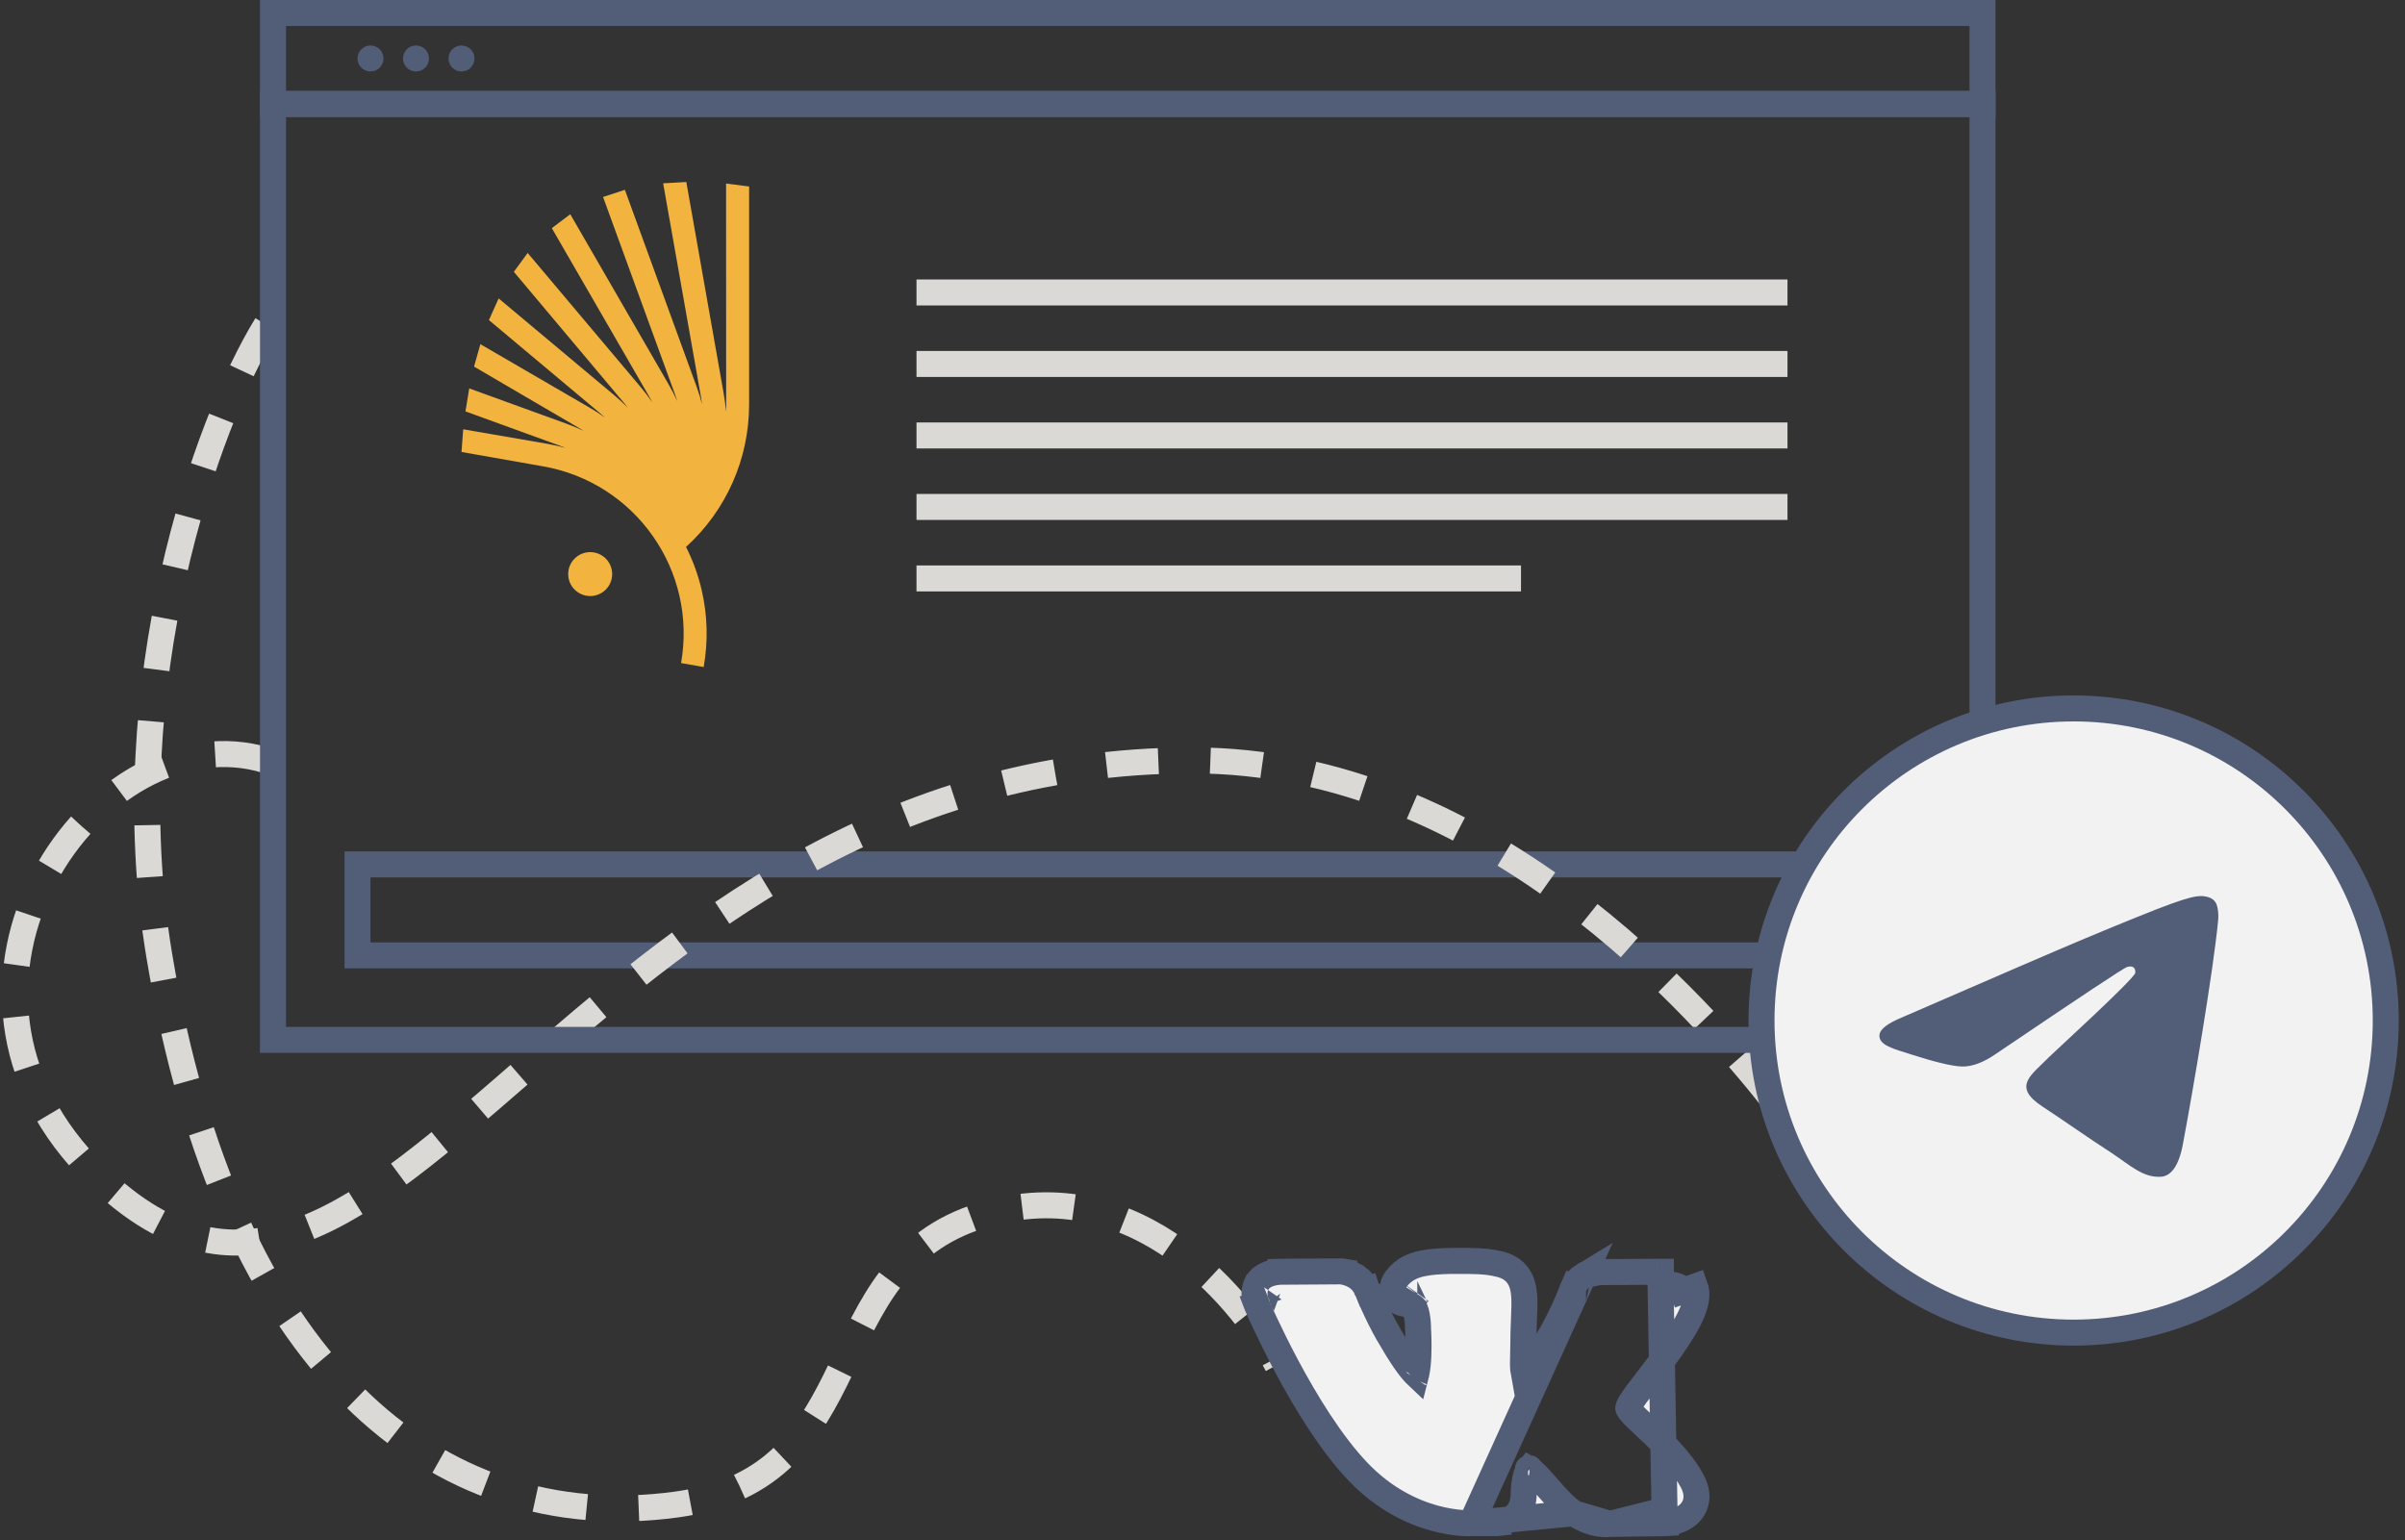 <svg width="370" height="237" viewBox="0 0 370 237" fill="none" xmlns="http://www.w3.org/2000/svg">
<rect x="0" y="0" width="370" height="237" fill="#333333" stroke="none"/>
<circle cx="57" cy="9" r="2" fill="#525D77"/>
<circle cx="64" cy="9" r="2" fill="#525D77"/>
<circle cx="71" cy="9" r="2" fill="#525D77"/>
<path d="M115.247 62.226V28.694L111.703 28.238L111.717 62.226C111.717 62.609 111.709 62.99 111.691 63.371C111.615 62.409 111.494 61.447 111.325 60.486L105.588 28L102.024 28.206L107.845 61.099C107.91 61.476 107.97 61.853 108.02 62.23C107.779 61.296 107.491 60.369 107.158 59.453L96.136 29.206L92.779 30.309L103.838 60.657C103.969 61.016 104.092 61.377 104.205 61.74C103.806 60.861 103.361 59.998 102.874 59.155L87.733 32.96L84.896 35.105L99.817 60.917C100.008 61.248 100.193 61.583 100.367 61.921C99.821 61.125 99.235 60.351 98.605 59.605L81.179 38.921L79.053 41.822L95.9 61.873C96.146 62.167 96.384 62.464 96.617 62.766C95.941 62.078 95.228 61.417 94.479 60.79L76.715 45.915L75.219 49.25L92.211 63.49C92.505 63.736 92.791 63.988 93.071 64.244C92.286 63.685 91.472 63.159 90.627 62.673L73.902 52.956L72.931 56.407L88.847 65.718L88.857 65.724C89.189 65.915 89.515 66.113 89.837 66.318C88.966 65.901 88.071 65.526 87.153 65.191L72.19 59.762L71.612 63.298L85.945 68.508C86.302 68.637 86.654 68.776 87.004 68.919C86.076 68.661 85.132 68.448 84.173 68.28L71.264 66.052L71 69.542L83.559 71.754C87.038 72.367 90.292 73.641 93.23 75.542C96.069 77.377 98.496 79.718 100.445 82.498C102.394 85.278 103.766 88.357 104.523 91.649C105.306 95.056 105.391 98.546 104.78 102.02L108.258 102.633C108.953 98.691 108.856 94.73 107.966 90.859C107.428 88.52 106.617 86.278 105.544 84.153C111.727 78.534 115.247 70.623 115.247 62.226Z" fill="#F2B43F"/>
<path d="M90.798 91.709C92.667 91.709 94.181 90.196 94.181 88.33C94.181 86.463 92.667 84.951 90.798 84.951C88.93 84.951 87.415 86.463 87.415 88.33C87.415 90.196 88.93 91.709 90.798 91.709Z" fill="#F2B43F"/>
<rect x="42" y="2" width="263" height="14" stroke="#525D77" stroke-width="4"/>
<rect x="55" y="133" width="238" height="14" stroke="#525D77" stroke-width="4"/>
<path d="M141 45H275" stroke="#DBD9D5" stroke-width="4"/>
<path d="M141 67H275" stroke="#DBD9D5" stroke-width="4"/>
<path d="M141 56H275" stroke="#DBD9D5" stroke-width="4"/>
<path d="M141 78H275" stroke="#DBD9D5" stroke-width="4"/>
<path d="M41 50C31.667 65.167 17.56 105.36 24.5 147C35 210 67 236.5 104 231.5C134.864 227.329 125 195 151 187C175.279 179.529 191.833 201 196.5 210" stroke="#DBD9D5" stroke-width="4" stroke-dasharray="8 8"/>
<path d="M141 89H234" stroke="#DBD9D5" stroke-width="4"/>
<path d="M226.36 234.359H230.139H230.249L230.358 234.347L230.139 232.359C230.358 234.347 230.358 234.346 230.359 234.346L230.36 234.346L230.362 234.346L230.366 234.346L230.377 234.344L230.403 234.341C230.41 234.34 230.418 234.339 230.427 234.338C230.441 234.336 230.457 234.334 230.475 234.331C230.532 234.323 230.606 234.311 230.694 234.295C230.868 234.263 231.107 234.21 231.377 234.127C231.857 233.98 232.697 233.66 233.35 232.957L233.35 232.957C234.012 232.244 234.232 231.367 234.318 230.897C234.368 230.627 234.39 230.39 234.401 230.218C234.406 230.131 234.408 230.058 234.41 230.001C234.41 229.973 234.41 229.949 234.41 229.929L234.41 229.903L234.41 229.892L234.41 229.89L234.41 229.889L234.41 229.888V229.888L234.41 229.887L234.41 229.886L234.41 229.886L234.41 229.885L234.41 229.859C234.41 229.832 234.41 229.789 234.411 229.73C234.413 229.613 234.419 229.438 234.432 229.224C234.459 228.789 234.515 228.222 234.631 227.651C234.75 227.064 234.911 226.575 235.098 226.24C235.153 226.142 235.201 226.073 235.239 226.026C235.293 226.056 235.363 226.099 235.449 226.16C235.909 226.482 236.475 227.042 237.193 227.84C237.445 228.12 237.739 228.455 238.048 228.81C238.509 229.337 239.005 229.905 239.454 230.391C240.25 231.253 241.159 232.153 242.146 232.83L226.36 234.359ZM226.36 234.359C226.337 234.36 226.308 234.361 226.274 234.362C226.189 234.364 226.072 234.366 225.926 234.365C225.634 234.364 225.225 234.352 224.717 234.311C223.703 234.229 222.289 234.031 220.631 233.573C217.307 232.653 213.003 230.683 208.997 226.512L208.997 226.512C204.744 222.084 200.822 215.583 198.002 210.309C196.581 207.65 195.417 205.26 194.608 203.534C194.203 202.67 193.886 201.972 193.67 201.487C193.562 201.245 193.479 201.055 193.423 200.926C193.394 200.861 193.373 200.811 193.358 200.777L193.341 200.738L193.336 200.727L193.335 200.724L193.335 200.723C193.334 200.722 193.334 200.722 195.173 199.936M226.36 234.359L243.648 196.234C243.014 196.614 242.603 197.16 242.397 197.466C242.28 197.641 242.189 197.799 242.126 197.915C242.094 197.974 242.068 198.024 242.049 198.064C242.039 198.084 242.031 198.101 242.024 198.115L242.015 198.134L242.012 198.142L242.01 198.145L242.009 198.147L242.009 198.148C242.009 198.148 242.008 198.148 243.826 198.983L242.008 198.148L241.979 198.213L241.954 198.279L241.954 198.279L241.954 198.279L241.954 198.279L241.954 198.28L241.951 198.286L241.94 198.316C241.93 198.343 241.913 198.385 241.892 198.44C241.849 198.551 241.785 198.715 241.701 198.924C241.533 199.342 241.287 199.937 240.979 200.637C240.36 202.045 239.508 203.842 238.548 205.471C236.58 208.813 235.254 210.515 234.421 211.332C234.391 211.171 234.363 210.974 234.343 210.735C234.283 210.023 234.303 209.333 234.325 208.571C234.337 208.144 234.35 207.696 234.35 207.208C234.35 205.627 234.405 204.26 234.454 203.048C234.458 202.944 234.462 202.841 234.466 202.739C234.516 201.488 234.559 200.316 234.486 199.325C234.413 198.342 234.213 197.253 233.564 196.322C232.866 195.318 231.853 194.78 230.737 194.511L230.737 194.511C229.525 194.218 228.602 194.037 225.796 194.008L225.796 194.008C224.082 193.991 222.415 193.992 220.955 194.107C219.531 194.22 218.083 194.454 216.911 195.029C216.063 195.444 215.339 196.086 214.881 196.692C214.682 196.954 214.36 197.43 214.25 198.028C214.193 198.337 214.145 198.95 214.517 199.574C214.935 200.275 215.61 200.541 216.101 200.607L216.102 200.607C216.321 200.636 216.661 200.702 216.988 200.834C217.325 200.97 217.509 201.121 217.594 201.236L217.594 201.236C217.754 201.454 217.954 202.077 218.067 202.98C218.116 203.371 218.139 203.732 218.149 203.995C218.154 204.126 218.156 204.229 218.157 204.298C218.158 204.332 218.158 204.357 218.158 204.371L218.158 204.384L218.158 204.384L218.158 204.385L218.158 204.386L218.158 204.386L218.158 204.387L218.157 204.463L218.162 204.542L218.162 204.542L218.162 204.542L218.162 204.543L218.162 204.545L218.163 204.559L218.167 204.621C218.17 204.676 218.175 204.76 218.181 204.868C218.192 205.085 218.206 205.398 218.217 205.779C218.24 206.544 218.251 207.562 218.206 208.6C218.161 209.656 218.062 210.649 217.889 211.396C217.88 211.436 217.871 211.474 217.862 211.51C217.828 211.478 217.792 211.442 217.755 211.404C216.865 210.504 215.572 208.689 213.668 205.399L213.668 205.398C212.736 203.787 211.907 202.073 211.308 200.748C211.01 200.089 210.771 199.533 210.608 199.144C210.526 198.95 210.464 198.797 210.422 198.695C210.401 198.644 210.386 198.605 210.376 198.58L210.365 198.552L210.362 198.546L210.362 198.545L210.362 198.545L210.362 198.545L210.362 198.545L210.358 198.536L210.354 198.526L208.502 199.281C210.354 198.526 210.354 198.526 210.354 198.525L210.354 198.524L210.353 198.523L210.351 198.519L210.348 198.511L210.34 198.492C210.334 198.477 210.326 198.46 210.318 198.441C210.3 198.401 210.277 198.351 210.249 198.292C210.192 198.176 210.111 198.02 210.005 197.845C209.81 197.526 209.45 197.007 208.894 196.597L208.893 196.597C208.335 196.187 207.733 195.957 207.342 195.834C207.133 195.768 206.952 195.722 206.818 195.691C206.751 195.676 206.694 195.664 206.65 195.656C206.629 195.652 206.61 195.648 206.595 195.645L206.574 195.642L206.566 195.64L206.563 195.64L206.561 195.639L206.56 195.639C206.56 195.639 206.56 195.639 206.231 197.612L206.56 195.639L206.39 195.611L206.218 195.612L197.073 195.672L197.052 195.672L197.03 195.673L197.086 197.672C197.03 195.673 197.03 195.673 197.029 195.673L197.028 195.673L197.027 195.673L197.022 195.673L197.013 195.673L196.987 195.674C196.967 195.675 196.941 195.676 196.911 195.678C196.851 195.681 196.771 195.687 196.675 195.696C196.487 195.714 196.224 195.746 195.931 195.807C195.488 195.899 194.406 196.158 193.681 197.016L193.681 197.017C192.862 197.986 192.984 199.18 193.042 199.595C193.082 199.883 193.143 200.132 193.192 200.305C193.218 200.393 193.241 200.467 193.26 200.524C193.27 200.552 193.278 200.576 193.285 200.596L193.294 200.622L193.298 200.632L193.3 200.636L193.301 200.638L193.301 200.639C193.301 200.64 193.301 200.64 195.173 199.936M195.173 199.936L193.334 200.722L193.317 200.682L193.301 200.64L195.173 199.936ZM256.079 232.359C256.202 234.355 256.203 234.355 256.203 234.355L256.205 234.355L256.209 234.354L256.218 234.354L256.241 234.352C256.258 234.351 256.28 234.349 256.306 234.347C256.358 234.342 256.427 234.335 256.509 234.325C256.672 234.305 256.895 234.272 257.154 234.218C257.644 234.115 258.379 233.913 259.073 233.499C259.778 233.079 260.618 232.327 260.905 231.096C261.187 229.882 260.822 228.663 260.142 227.535L260.141 227.533C260.143 227.536 260.162 227.567 260.064 227.392C259.998 227.272 259.907 227.114 259.787 226.918C259.546 226.527 259.198 226.006 258.694 225.348C257.687 224.036 256.062 222.187 253.435 219.749L253.435 219.749C252.03 218.445 251.23 217.701 250.772 217.108C250.566 216.841 250.515 216.708 250.504 216.671C250.503 216.67 250.503 216.669 250.503 216.668C250.5 216.663 250.497 216.655 250.508 216.603C250.564 216.335 250.823 215.798 251.739 214.552C252.186 213.945 252.683 213.302 253.272 212.541C253.893 211.739 254.615 210.805 255.489 209.641C257.482 206.985 258.937 204.767 259.838 202.989C260.287 202.101 260.632 201.257 260.821 200.479C261.003 199.731 261.095 198.828 260.783 197.957C260.783 197.957 260.783 197.957 260.783 197.957L258.901 198.632C258.433 197.327 255.541 197.672 255.541 197.672L255.529 195.672L255.433 195.672M256.079 232.359L255.433 195.672M256.079 232.359L256.202 234.355L256.154 234.358L256.107 234.358L247.687 234.476M256.079 232.359L247.687 234.476M255.433 195.672L246.007 195.731M255.433 195.672L246.007 195.731M246.007 195.731C245.977 195.728 245.944 195.726 245.909 195.724C245.772 195.716 245.586 195.713 245.37 195.726C244.976 195.751 244.302 195.843 243.648 196.234L246.007 195.731ZM247.687 234.476C247.581 234.489 247.446 234.501 247.284 234.507C246.959 234.52 246.526 234.508 246.008 234.429C244.965 234.269 243.615 233.839 242.146 232.83L247.687 234.476ZM235.342 225.925C235.342 225.925 235.34 225.926 235.337 225.927C235.341 225.925 235.342 225.924 235.342 225.925ZM235.096 225.958C235.087 225.956 235.082 225.955 235.082 225.954C235.081 225.954 235.086 225.955 235.096 225.958ZM218.042 199.147C218.041 199.147 218.045 199.139 218.057 199.124C218.057 199.124 218.057 199.124 218.057 199.124C218.048 199.139 218.042 199.147 218.042 199.147ZM217.616 212.196C217.616 212.196 217.618 212.192 217.624 212.184C217.619 212.193 217.616 212.196 217.616 212.196Z" fill="#F3F2F2" stroke="#525D77" stroke-width="4"/>
<path d="M41 117C15 109 -15.398 151.626 15 181C59.5 224 88 117 183.5 117C228.546 117 261.667 155.167 273 169.5" stroke="#DBD9D5" stroke-width="4" stroke-dasharray="8 8"/>
<rect x="42" y="16" width="263" height="144" stroke="#525D77" stroke-width="4"/>
<path d="M319.02 205.04C345.541 205.04 367.04 183.541 367.04 157.02C367.04 130.499 345.541 109 319.02 109C292.499 109 271 130.499 271 157.02C271 183.541 292.499 205.04 319.02 205.04Z" fill="#F3F2F2" stroke="#525D77" stroke-width="4"/>
<path fill-rule="evenodd" clip-rule="evenodd" d="M292.711 156.5C306.705 150.423 316.021 146.384 320.699 144.425C334.014 138.868 336.813 137.908 338.612 137.868C339.012 137.868 339.891 137.948 340.491 138.428C340.971 138.828 341.091 139.347 341.171 139.747C341.251 140.147 341.331 140.987 341.251 141.626C340.531 149.223 337.412 167.656 335.813 176.132C335.133 179.73 333.814 180.93 332.534 181.05C329.736 181.29 327.616 179.211 324.938 177.451C320.699 174.693 318.34 172.973 314.222 170.254C309.464 167.136 312.543 165.416 315.262 162.618C315.981 161.898 328.256 150.703 328.496 149.703C328.536 149.583 328.536 149.103 328.256 148.863C327.976 148.623 327.577 148.703 327.257 148.783C326.817 148.863 320.1 153.341 307.025 162.178C305.106 163.497 303.387 164.137 301.827 164.097C300.108 164.057 296.829 163.137 294.35 162.338C291.352 161.378 288.953 160.858 289.153 159.179C289.272 158.299 290.472 157.42 292.711 156.5Z" fill="#525D77"/>
</svg>
